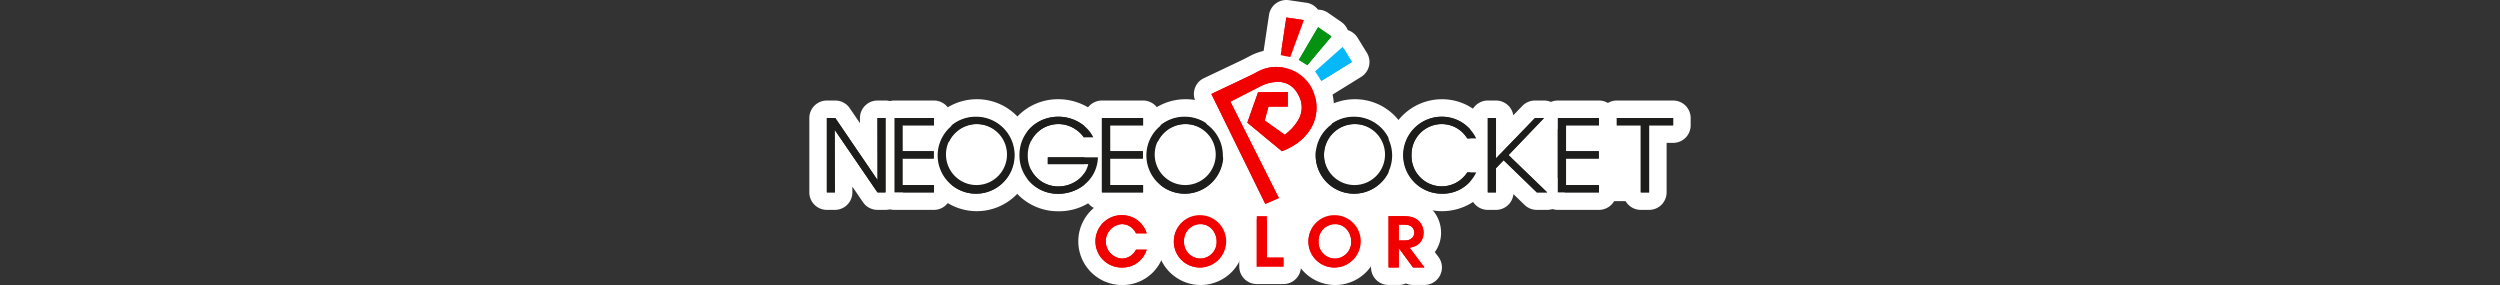<svg xmlns="http://www.w3.org/2000/svg" viewBox="0 0 1000 114.001"><rect x="0" y="0" width="1000" height="114.001" fill="#333333" stroke="none"/><title>logo</title><g id="Layer_2" data-name="Layer 2"><rect x="380.111" y="55.033" width="24.444" height="15.778" stroke-width="7" stroke="#fff" stroke-linecap="round" stroke-linejoin="round" fill="#fff"/><rect x="461.893" y="54.167" width="21.996" height="14.785" stroke-width="7" stroke="#fff" stroke-linecap="round" stroke-linejoin="round" fill="#fff"/><rect x="457.232" y="78.588" width="14.848" height="11.053" stroke-width="7" stroke="#fff" stroke-linecap="round" stroke-linejoin="round" fill="#fff"/><rect x="481.889" y="67.477" width="24.444" height="20.444" stroke-width="7" stroke="#fff" stroke-linecap="round" stroke-linejoin="round" fill="#fff"/><rect x="503.348" y="62.922" width="27.43" height="35" stroke-width="7" stroke="#fff" stroke-linecap="round" stroke-linejoin="round" fill="#fff"/><rect x="527.434" y="56.092" width="103.921" height="11.386" stroke-width="7" stroke="#fff" stroke-linecap="round" stroke-linejoin="round" fill="#fff"/><rect x="643.333" y="55.172" width="10" height="21.776" stroke-width="7" stroke="#fff" stroke-linecap="round" stroke-linejoin="round" fill="#fff"/><rect x="540.487" y="73.588" width="24.513" height="16.267" stroke-width="7" stroke="#fff" stroke-linecap="round" stroke-linejoin="round" fill="#fff"/></g><g id="Layer_1" data-name="Layer 1"><path d="M541.786,49.623a12.46,12.46,0,1,1-12.177,12.457V62.039A12.122,12.122,0,0,1,541.786,49.623m0-7A19.092,19.092,0,0,0,522.61,62.039a19.198,19.198,0,1,0,38.393.041A19.132,19.132,0,0,0,541.786,42.623Z" fill="#fff"/><path d="M533.974,89.641c4.114,0,6.513,3.545,6.513,6.923a6.536,6.536,0,1,1-13.053-.028V96.509a6.594,6.594,0,0,1,6.54-6.868m0-7a13.899,13.899,0,0,0,.027,27.79c8.442,0,13.486-7.051,13.486-13.867a13.577,13.577,0,0,0-13.513-13.923Z" fill="#fff"/><path d="M390.579,49.623a12.46,12.46,0,1,1-12.176,12.457l-0-.041a12.121,12.121,0,0,1,12.176-12.415m0-7A19.092,19.092,0,0,0,371.403,62.039l0.0.041h0a19.197,19.197,0,1,0,38.391,0,19.131,19.131,0,0,0-19.215-19.457Z" fill="#fff"/><path d="M480.142,89.641c4.115,0,6.513,3.545,6.513,6.923a6.536,6.536,0,1,1-13.054-.028h0V96.509a6.594,6.594,0,0,1,6.541-6.868m0-7A13.562,13.562,0,0,0,466.601,96.509a14.129,14.129,0,0,0,3.638,9.569,13.268,13.268,0,0,0,9.93,4.353c8.442,0,13.486-7.051,13.486-13.867a13.577,13.577,0,0,0-13.513-13.923Z" fill="#fff"/><path d="M474.068,49.623A12.46,12.46,0,1,1,461.893,62.08V62.039a12.121,12.121,0,0,1,12.175-12.416m0-7A19.091,19.091,0,0,0,454.893,62.039a19.198,19.198,0,1,0,38.391.041,19.131,19.131,0,0,0-19.215-19.457Z" fill="#fff"/><path d="M561.46,89.855c1.396.03,2.792.146,3.694,1.368a3.106,3.106,0,0,1,.553,1.83,2.943,2.943,0,0,1-.639,1.891,3.701,3.701,0,0,1-2.849,1.221,5.123,5.123,0,0,1-.669.029H559.512V89.855h1.948m0-7H559.512a7,7,0,0,0-7,7v6.339a7,7,0,0,0,7,7h2.037c.264,0,.63,0,1.084-.037a10.566,10.566,0,0,0,7.833-3.758q.041-.049.08-.099a9.931,9.931,0,0,0,2.16-6.247,10.045,10.045,0,0,0-1.88-5.931l-.041-.056c-3.008-4.075-7.487-4.172-9.173-4.209q-.076-.002-.153-.002Z" fill="#fff"/><line x1="526.275" y1="62.161" x2="526.275" y2="62.161" fill="none" stroke="#fff" stroke-linecap="round" stroke-linejoin="round" stroke-width="7"/><line x1="458.558" y1="62.161" x2="458.558" y2="62.161" fill="none" stroke="#fff" stroke-linecap="round" stroke-linejoin="round" stroke-width="7"/><path d="M541.786,80.97a18.89,18.89,0,1,1,19.011-18.89A18.69,18.69,0,0,1,541.786,80.97Zm0-27.846a8.606,8.606,0,0,0-8.677,8.916,8.7,8.7,0,1,0,8.677-8.916Z" fill="#1d1d1b"/><path d="M541.786,46.69a15.39,15.39,0,1,1-15.511,15.51v-.039a15.209,15.209,0,0,1,15.511-15.47m.04,27.847A12.46,12.46,0,1,0,529.61,62.039v.041a12.14,12.14,0,0,0,12.217,12.457m-.04-34.847a22.39,22.39,0,1,0,22.511,22.39,22.251,22.251,0,0,0-22.511-22.39Zm.04,27.847a5.463,5.463,0,1,1,5.176-5.457,5.221,5.221,0,0,1-5.176,5.457Z" fill="#fff"/><path d="M576.826,80.972A18.89,18.89,0,1,1,593.669,53.916a3.5,3.5,0,0,1-3.184,4.955h-3.576a3.5,3.5,0,0,1-3.042-1.769,8.415,8.415,0,0,0-7.083-3.977,8.605,8.605,0,0,0-8.676,8.916,8.647,8.647,0,0,0,8.676,8.997,8.49,8.49,0,0,0,7.182-3.979,3.498,3.498,0,0,1,2.942-1.606l3.579-.001a3.5,3.5,0,0,1,3.226,4.858C591.028,76.687,584.242,80.972,576.826,80.972Z" fill="#1d1d1b"/><path d="M576.784,46.692a15.113,15.113,0,0,1,13.702,8.679h-3.577a11.932,11.932,0,0,0-10.125-5.746,12.121,12.121,0,0,0-12.175,12.416,12.106,12.106,0,0,0,22.3,6.912l3.578-.001a14.776,14.776,0,0,1-13.662,8.519,15.39,15.39,0,1,1-.042-30.78m13.703,22.26h.005M576.784,39.692a22.39,22.39,0,1,0,.042,44.78c8.708,0,16.709-5.031,20.003-12.548a7.005,7.005,0,0,0-4.636-9.764,7,7,0,0,0,4.659-9.7A22.098,22.098,0,0,0,576.784,39.692Zm0,27.846a5.464,5.464,0,0,1,0-10.913,4.919,4.919,0,0,1,4.043,2.211,6.991,6.991,0,0,0,4.382,3.326,7.001,7.001,0,0,0-4.189,3.006,5.028,5.028,0,0,1-4.237,2.371Z" fill="#fff"/><path d="M423.331,81.01a18.911,18.911,0,1,1,.04-37.82c7.296,0,14.168,4.109,17.1,10.225a3.5,3.5,0,0,1-3.156,5.013H433.538a3.499,3.499,0,0,1-2.841-1.456,9.193,9.193,0,0,0-2.416-2.332,8.746,8.746,0,0,0-13.666,7.4,9.407,9.407,0,0,0,1.184,4.72,3.493,3.493,0,0,1-.178-1.104V62.923a3.5,3.5,0,0,1,3.5-3.5h20.042a3.499,3.499,0,0,1,3.499,3.581,18.213,18.213,0,0,1-1.667,7.176A19.302,19.302,0,0,1,423.331,81.01ZM417.207,68.586a8.818,8.818,0,0,0,6.124,2.49,9.416,9.416,0,0,0,5.765-1.921H419.121A3.481,3.481,0,0,1,417.207,68.586Z" fill="#1d1d1b"/><path d="M423.371,46.689c6.027,0,11.613,3.376,13.944,8.237h-3.777v.001a12.681,12.681,0,0,0-3.336-3.214,12.245,12.245,0,0,0-19.087,10.326,12.134,12.134,0,0,0,12.216,12.537,12.894,12.894,0,0,0,7.956-2.692,10.955,10.955,0,0,0,4.019-6.229H419.121V62.923H439.163a14.702,14.702,0,0,1-1.326,5.747c-2.572,5.585-8.519,8.84-14.506,8.84a15.293,15.293,0,0,1-15.55-15.47c0-8.92,6.992-15.35,15.59-15.35M439.163,62.923h.005M423.371,39.689a22.411,22.411,0,1,0-.04,44.82,22.828,22.828,0,0,0,20.843-12.867,21.627,21.627,0,0,0,1.98-8.315q.011-.201.012-.405a6.985,6.985,0,0,0-2.4-5.278,7.001,7.001,0,0,0-.139-5.744c-3.501-7.304-11.641-12.212-20.256-12.212Z" fill="#fff"/><path d="M390.579,80.97a18.89,18.89,0,1,1,19.011-18.89A18.69,18.69,0,0,1,390.579,80.97Zm0-27.846a8.605,8.605,0,0,0-8.676,8.916,8.699,8.699,0,1,0,8.676-8.916Z" fill="#1d1d1b"/><path d="M390.579,46.69a15.39,15.39,0,1,1-15.511,15.51v-.039a15.209,15.209,0,0,1,15.511-15.47m.04,27.847a12.459,12.459,0,1,0-12.216-12.498l0.0.041a12.14,12.14,0,0,0,12.216,12.457m-.04-34.847a22.39,22.39,0,1,0,22.51,22.39,22.251,22.251,0,0,0-22.51-22.39ZM385.403,62.056a5.201,5.201,0,1,1,10.392.024,5.22,5.22,0,0,1-5.175,5.457,5.165,5.165,0,0,1-5.216-5.457l0-.024Z" fill="#fff"/><polygon points="590.487 68.952 590.487 68.952 590.487 68.952 590.487 68.952" fill="#1d1d1b"/><polyline points="590.487 68.952 590.487 68.952 590.487 68.952 590.487 68.952" fill="#fff"/><path d="M357.792,80.448a3.5,3.5,0,0,1-3.5-3.5V47.213a3.5,3.5,0,0,1,3.5-3.5h15.776a3.5,3.5,0,0,1,3.5,3.5v2.933a3.5,3.5,0,0,1-3.5,3.5h-8.981V56.972h8.9a3.5,3.5,0,0,1,3.5,3.5v2.934a3.5,3.5,0,0,1-3.5,3.5h-8.9v3.608h8.981a3.5,3.5,0,0,1,3.5,3.5v2.934a3.5,3.5,0,0,1-3.5,3.5Z" fill="#1d1d1b"/><path d="M373.567,47.213v2.933H361.086V60.473h12.401v2.933H361.086V74.015h12.481V76.948H357.792V47.213h15.776m0-7H357.792a7,7,0,0,0-7,7V76.948a7,7,0,0,0,7,7h15.776a7,7,0,0,0,7-7V74.015a6.985,6.985,0,0,0-2.473-5.339,6.984,6.984,0,0,0,2.392-5.27V60.473a6.981,6.981,0,0,0-2.233-5.126,6.982,6.982,0,0,0,2.314-5.2V47.213a7,7,0,0,0-7-7Z" fill="#fff"/><path d="M474.068,80.97a18.89,18.89,0,1,1,19.01-18.89A18.69,18.69,0,0,1,474.068,80.97Zm0-27.846a8.605,8.605,0,0,0-8.676,8.916,8.699,8.699,0,1,0,8.676-8.916Z" fill="#1d1d1b"/><path d="M474.068,46.69a15.39,15.39,0,1,1-15.51,15.51v-.039a15.209,15.209,0,0,1,15.51-15.47m.04,27.847A12.46,12.46,0,1,0,461.893,62.039v.041a12.14,12.14,0,0,0,12.215,12.457m-.04-34.847a22.39,22.39,0,1,0,22.51,22.39,22.251,22.251,0,0,0-22.51-22.39Zm.04,27.847a5.463,5.463,0,1,1,5.175-5.457,5.22,5.22,0,0,1-5.175,5.457Z" fill="#fff"/><path d="M623.116,80.448a3.5,3.5,0,0,1-3.5-3.5V47.213a3.5,3.5,0,0,1,3.5-3.5h16.477a3.5,3.5,0,0,1,3.5,3.5v2.933a3.5,3.5,0,0,1-3.5,3.5h-9.681V56.972h9.599a3.5,3.5,0,0,1,3.5,3.5v2.934a3.5,3.5,0,0,1-3.5,3.5h-9.599v3.609h9.681a3.501,3.501,0,0,1,3.5,3.5v2.933a3.5,3.5,0,0,1-3.5,3.5Z" fill="#1d1d1b"/><path d="M639.592,47.213V50.146H626.412V60.473h13.099v2.933H626.412V74.015h13.18v2.933h-16.476V47.213h16.476m0-7h-16.476a7,7,0,0,0-7,7V76.948a7,7,0,0,0,7,7h16.476a7,7,0,0,0,7-7V74.015a6.985,6.985,0,0,0-2.473-5.34,6.983,6.983,0,0,0,2.392-5.27v-2.933a6.981,6.981,0,0,0-2.233-5.126,6.983,6.983,0,0,0,2.314-5.201V47.213a7,7,0,0,0-7-7Z" fill="#fff"/><path d="M656.308,80.448a3.5,3.5,0,0,1-3.5-3.5V53.646h-6.083a3.5,3.5,0,0,1-3.5-3.5V47.213a3.5,3.5,0,0,1,3.5-3.5h22.54a3.5,3.5,0,0,1,3.5,3.5v2.933a3.5,3.5,0,0,1-3.5,3.5h-6.122V76.948a3.5,3.5,0,0,1-3.5,3.5Z" fill="#1d1d1b"/><path d="M669.264,47.213V50.146h-9.622V76.948h-3.336V50.146H646.725V47.213h22.539m0-7H646.725a7,7,0,0,0-7,7V50.146a7,7,0,0,0,7,7h2.582l0,19.802a7,7,0,0,0,7,7h3.336a7,7,0,0,0,7-7V57.146h2.622a7,7,0,0,0,7-7V47.213a7,7,0,0,0-7-7Z" fill="#fff"/><path d="M350.985,80.448a3.5,3.5,0,0,1-2.889-1.524L337.407,63.288l.044,13.648a3.5,3.5,0,0,1-3.5,3.512h-3.215a3.5,3.5,0,0,1-3.5-3.5V47.213a3.5,3.5,0,0,1,3.5-3.5h3.375a3.5,3.5,0,0,1,2.893,1.53l10.504,15.42-.022-13.444a3.5,3.5,0,0,1,3.5-3.506h3.215a3.5,3.5,0,0,1,3.5,3.5V76.948a3.5,3.5,0,0,1-3.5,3.5Z" fill="#1d1d1b"/><path d="M354.201,47.213V76.948h-3.215L333.87,51.914l.081,25.034h-3.215V47.213h3.375l16.915,24.833-.041-24.833h3.215m0-7h-3.215a7,7,0,0,0-7,7.011l.003,2.056-4.093-6.009a7,7,0,0,0-5.785-3.059h-3.375a7,7,0,0,0-7,7V76.948a7,7,0,0,0,7,7h3.215a7,7,0,0,0,7-7.023l-.007-2.263,4.264,6.236a7,7,0,0,0,5.779,3.049h3.215a7,7,0,0,0,7-7V47.213a7,7,0,0,0-7-7Z" fill="#fff"/><path d="M440.757,80.448a3.5,3.5,0,0,1-3.5-3.5V47.213a3.5,3.5,0,0,1,3.5-3.5h16.475a3.5,3.5,0,0,1,3.5,3.5v2.933a3.5,3.5,0,0,1-3.5,3.5h-9.679V56.972h9.599a3.5,3.5,0,0,1,3.5,3.5v2.934a3.5,3.5,0,0,1-3.5,3.5h-9.599v3.608h9.679a3.5,3.5,0,0,1,3.5,3.5v2.934a3.5,3.5,0,0,1-3.5,3.5Z" fill="#1d1d1b"/><path d="M457.232,47.213v2.933H444.052v10.327h13.099v2.933h-13.099V74.015h13.179v2.933H440.757V47.213h16.475m0-7H440.757a7,7,0,0,0-7,7V76.948a7,7,0,0,0,7,7h16.475a7,7,0,0,0,7-7V74.015a6.984,6.984,0,0,0-2.473-5.339,6.983,6.983,0,0,0,2.393-5.27V60.473a6.98,6.98,0,0,0-2.234-5.127,6.982,6.982,0,0,0,2.314-5.2V47.213a7,7,0,0,0-7-7Z" fill="#fff"/><path d="M480.087,110.499A13.965,13.965,0,1,1,494.215,96.535,13.928,13.928,0,0,1,480.087,110.499Zm.055-17.357a3.414,3.414,0,0,0,.027,6.79c2.06,0,2.986-1.969,2.986-3.367C483.156,95.241,482.337,93.141,480.142,93.141Z" fill="#f10000"/><path d="M480.115,86.071a10.464,10.464,0,1,1-10.574,10.655v-.027A10.374,10.374,0,0,1,480.115,86.071m.055,17.36a6.642,6.642,0,0,0,6.486-6.867c0-3.379-2.398-6.923-6.513-6.923a6.594,6.594,0,0,0-6.541,6.868v.027h-0a6.628,6.628,0,0,0,6.568,6.895m-.055-24.36A17.464,17.464,0,1,0,497.716,96.535,17.414,17.414,0,0,0,480.115,79.071Z" fill="#fff"/><path d="M533.92,110.499A13.965,13.965,0,1,1,548.048,96.535,13.928,13.928,0,0,1,533.92,110.499Zm.054-17.357a3.414,3.414,0,0,0,.027,6.79c2.06,0,2.986-1.969,2.986-3.367C536.987,95.241,536.169,93.141,533.974,93.141Z" fill="#f10000"/><path d="M533.946,86.071a10.464,10.464,0,1,1-10.573,10.655v-.027A10.374,10.374,0,0,1,533.946,86.071m.054,17.36a6.642,6.642,0,0,0,6.486-6.867c0-3.379-2.399-6.923-6.513-6.923a6.594,6.594,0,0,0-6.54,6.868v.027a6.628,6.628,0,0,0,6.567,6.895m-.054-24.36A17.464,17.464,0,1,0,551.548,96.535,17.414,17.414,0,0,0,533.946,79.071Z" fill="#fff"/><path d="M448.803,110.501a13.964,13.964,0,1,1,13.245-18.085,3.499,3.499,0,0,1-2.13,4.176,3.501,3.501,0,0,1,2.107,4.257A13.569,13.569,0,0,1,448.803,110.501Zm-.085-17.357c-2.14,0-2.928,2.014-2.928,3.367a3.173,3.173,0,0,0,2.986,3.423,2.794,2.794,0,0,0,2.505-1.679,3.497,3.497,0,0,1,1.861-1.661,3.503,3.503,0,0,1-1.943-1.832A2.798,2.798,0,0,0,448.717,93.143Z" fill="#f10000"/><path d="M448.776,86.073a10.275,10.275,0,0,1,9.892,7.25h-4.278a6.269,6.269,0,0,0-5.641-3.679,6.909,6.909,0,0,0,.027,13.79,6.356,6.356,0,0,0,5.614-3.57l4.278-.003v0a10.128,10.128,0,0,1-9.865,7.14,10.465,10.465,0,1,1-.027-20.928m0-7a17.464,17.464,0,1,0,.027,34.928,17.044,17.044,0,0,0,16.581-12.165,7,7,0,0,0-.526-5.244,7,7,0,0,0,.571-5.083,17.157,17.157,0,0,0-16.619-12.436l-.034-0Z" fill="#fff"/><path d="M502.706,110.121a3.5,3.5,0,0,1-3.5-3.5v-20.167a3.5,3.5,0,0,1,3.5-3.5h4.061a3.5,3.5,0,0,1,3.5,3.5V99.551h3.122a3.5,3.5,0,0,1,3.5,3.5v3.57a3.5,3.5,0,0,1-3.5,3.5Z" fill="#f10000"/><path d="M506.766,86.454v16.596h6.622v3.57H502.706V86.454h4.06m0-7h-4.06a7,7,0,0,0-7,7v20.166a7,7,0,0,0,7,7h10.682a7,7,0,0,0,7-7v-3.57a7,7,0,0,0-6.622-6.99v-9.606a7,7,0,0,0-7-7Z" fill="#fff"/><path d="M614.715,80.448a3.499,3.499,0,0,1-2.435-.985l-10.377-10.049v7.534a3.5,3.5,0,0,1-3.5,3.5H595.108a3.5,3.5,0,0,1-3.5-3.5V47.213a3.5,3.5,0,0,1,3.5-3.5h3.295a3.5,3.5,0,0,1,3.5,3.5V54.679l9.571-9.9a3.504,3.504,0,0,1,2.517-1.067h3.616a3.5,3.5,0,0,1,2.527,5.921l-11.79,12.309,12.94,12.487a3.5,3.5,0,0,1-2.431,6.019Z" fill="#1d1d1b"/><path d="M617.607,47.212h.005m-.005,0L603.406,62.039,618.854,76.948h-4.139L601.437,64.089l-3.033,3.168V76.948h-3.295V47.213h3.295V63.334l15.588-16.121h3.616m.005-7h-3.621a7,7,0,0,0-5.032,2.134l-3.642,3.766a7.002,7.002,0,0,0-6.914-5.9h-3.295a7,7,0,0,0-7,7V76.948a7,7,0,0,0,7,7h3.295a7.001,7.001,0,0,0,6.966-6.306L609.845,81.977a7,7,0,0,0,4.87,1.972h4.139a7,7,0,0,0,4.861-12.037L613.285,61.845,622.585,52.135a6.999,6.999,0,0,0-4.973-11.923Zm-.005,14h0Z" fill="#fff"/><path d="M565.212,110.476a3.499,3.499,0,0,1-2.821-1.429l-.028-.038a3.495,3.495,0,0,1-2.849,1.467H555.415a3.5,3.5,0,0,1-3.5-3.5V86.453a3.501,3.501,0,0,1,3.5-3.5l5.699.001c2.373.06,5.502.139,8.322,2.501a9.566,9.566,0,0,1,1.913,2.151,10.359,10.359,0,0,1,1.578,5.477,9.708,9.708,0,0,1-1.317,4.92c-.016.025-.073.116-.089.141a8.932,8.932,0,0,1-1.636,1.953c-.184.16-.372.312-.563.457l3.251,4.317a3.5,3.5,0,0,1-2.796,5.605Z" fill="#f10000"/><path d="M555.415,86.453l5.698.002 0.0 0c2.268.057,4.273.174,6.076,1.685a6.099,6.099,0,0,1,1.221,1.367,6.813,6.813,0,0,1,1.018,3.577,6.205,6.205,0,0,1-.813,3.11,5.6,5.6,0,0,1-1.076,1.307,6.472,6.472,0,0,1-1.629,1.017,11.328,11.328,0,0,1-2.064.582l5.931,7.878H565.212L559.514,99.215v7.761H555.415V86.453m4.097,9.741h2.037a5.122,5.122,0,0,0,.669-.029,3.701,3.701,0,0,0,2.849-1.221,2.943,2.943,0,0,0,.639-1.891,3.106,3.106,0,0,0-.553-1.83c-.902-1.222-2.298-1.338-3.694-1.368H559.512v6.339m-4.097-16.741a7,7,0,0,0-7,7v20.524a7,7,0,0,0,7,7h4.099a6.977,6.977,0,0,0,2.851-.605,6.996,6.996,0,0,0,2.847.605h4.565a7,7,0,0,0,5.592-11.21l-1.45-1.926c.249-.338.428-.618.553-.813l.03-.048q.053-.083.104-.167a13.055,13.055,0,0,0,1.821-6.729,13.751,13.751,0,0,0-2.156-7.403,13.012,13.012,0,0,0-2.619-2.933c-3.75-3.123-7.888-3.227-10.363-3.29q-.087-.002-.174-.002l-5.698-.002Z" fill="#fff"/><path d="M516.109,26.341a3.489,3.489,0,0,1-.707-.072l-3.836-.791a3.5,3.5,0,0,1-2.755-3.947l2.254-15.049a3.496,3.496,0,0,1,3.966-2.945l7.042,1.03a3.5,3.5,0,0,1,2.777,4.673l-5.459,14.81A3.503,3.503,0,0,1,516.109,26.341Z" fill="#f10000"/><path d="M514.526,7.001c2.35.343,4.677.684,7.041,1.029-1.824,4.949-3.638,9.87-5.459,14.81-1.291-.266-2.546-.525-3.835-.791q1.126-7.519,2.254-15.049M514.517,0a7.001,7.001,0,0,0-6.914,5.964l-.739,4.935-1.515,10.114a7,7,0,0,0,5.51,7.892l1.454.3,2.383.491a6.995,6.995,0,0,0,7.979-4.436l4.623-12.541.836-2.269a7,7,0,0,0-5.555-9.347L520.531.804l-4.995-.73A7.061,7.061,0,0,0,514.517,0Z" fill="#fff"/><path d="M506.119,85.055a3.502,3.502,0,0,1-3.145-1.96L481.416,39.132a3.501,3.501,0,0,1,1.642-4.703l10.345-4.908c1.782-.844,3.563-1.689,5.339-2.547.584-.283,1.162-.587,1.741-.891.465-.244.93-.488,1.399-.724a18.949,18.949,0,0,1,8.573-2.081q.333,0,.666.012a19.465,19.465,0,0,1,13.802,6.228,18.525,18.525,0,0,1,4.25,7.459,20.613,20.613,0,0,1,.93,6.346,19.503,19.503,0,0,1-2.76,9.839,23.415,23.415,0,0,1-7.473,7.641,31.092,31.092,0,0,1-5.863,2.954,3.498,3.498,0,0,1-3.476-.573l-5.367-4.438,9.506,18.902a3.5,3.5,0,0,1-1.743,4.787l-5.428,2.335A3.483,3.483,0,0,1,506.119,85.055ZM513.718,49.473l.052-.049a14.199,14.199,0,0,0,2.177-2.684,9.181,9.181,0,0,0,.479-.841,3.491,3.491,0,0,1-1.312.254h-5.056l-.166.608Zm-16.404-6.339.513-1.449-.988.505Z" fill="#f10000"/><path d="M510.454,26.779q.27,0,.543.01a16.025,16.025,0,0,1,11.394,5.148,14.941,14.941,0,0,1,3.436,6.07,17.028,17.028,0,0,1,.776,5.268,16.01,16.01,0,0,1-2.267,8.097,19.84,19.84,0,0,1-6.373,6.497,27.489,27.489,0,0,1-5.202,2.619q-6.91-5.716-13.829-11.439c1.431-4.047,2.862-8.086,4.299-12.147,3.945-.039,7.893-.077,11.881-.115v5.866h-7.727c-.505,1.847-1.008,3.689-1.516,5.548,2.681,1.901,5.351,3.793,8.08,5.728.745-.654,1.514-1.286,2.233-1.97a17.763,17.763,0,0,0,2.713-3.334,9.882,9.882,0,0,0,.601-10.363,10.146,10.146,0,0,0-2.948-3.766,8.527,8.527,0,0,0-5.022-1.729c-.146-.005-.291-.007-.435-.007a15.575,15.575,0,0,0-7.179,1.886q-3.409,1.752-6.827,3.487-2.416,1.234-4.831,2.471a.899.899,0,0,0-.097.066q9.692,19.267,19.386,38.551c-1.819.783-3.602,1.55-5.425,2.334q-10.771-21.97-21.559-43.963,1.076-.511,2.15-1.021,3.177-1.506,6.355-3.014c2.402-1.141,4.808-2.274,7.203-3.432,1.075-.521,2.121-1.101,3.189-1.638a15.425,15.425,0,0,1,7-1.707m0-7A22.419,22.419,0,0,0,500.312,22.231c-.489.246-.972.499-1.454.752-.546.286-1.09.573-1.644.842q-2.665,1.289-5.353,2.554l-1.802.855-4.421,2.097-1.929.915-1.18.56-.972.462a7,7,0,0,0-3.284,9.406l5.439,11.089q8.065,16.444,16.12,32.873a6.995,6.995,0,0,0,9.048,3.35l4.477-1.925.952-.41a7,7,0,0,0,3.487-9.574q-2.169-4.314-4.336-8.624a6.993,6.993,0,0,0,1.794-.424,34.666,34.666,0,0,0,6.519-3.288,26.883,26.883,0,0,0,8.575-8.784,22.975,22.975,0,0,0,3.253-11.582,24.099,24.099,0,0,0-1.084-7.423,21.97,21.97,0,0,0-5.068-8.851A23.152,23.152,0,0,0,511.246,19.793q-.397-.014-.792-.014Z" fill="#fff"/><path d="M528.572,35.857a3.498,3.498,0,0,1-2.91-1.552l-2.557-3.82a3.499,3.499,0,0,1,.589-4.566l11.053-9.788a3.5,3.5,0,0,1,2.32-.88,3.457,3.457,0,0,1,.511.038,3.501,3.501,0,0,1,2.468,1.624l3.726,6.037a3.5,3.5,0,0,1-1.136,4.815l-12.225,7.567A3.492,3.492,0,0,1,528.572,35.857Z" fill="#07b8f9"/><path d="M537.067,18.752c1.247,2.019,2.476,4.013,3.727,6.038q-6.108,3.782-12.224,7.566c-.856-1.278-1.696-2.532-2.555-3.816q5.522-4.89,11.052-9.788m-0-7a7,7,0,0,0-4.641,1.76l-2.644,2.342-8.408,7.446a7,7,0,0,0-1.178,9.132l2.558,3.821a6.998,6.998,0,0,0,9.499,2.056l12.226-7.567a7,7,0,0,0,2.271-9.629l-1.577-2.555-2.15-3.484a7.001,7.001,0,0,0-5.956-3.322Z" fill="#fff"/><path d="M522.941,29.556a3.488,3.488,0,0,1-1.837-.522l-3.394-2.095a3.5,3.5,0,0,1-1.179-4.749l7.682-13.09A3.501,3.501,0,0,1,529.223,7.992l5.347,3.696a3.5,3.5,0,0,1,.691,5.128L525.625,28.305A3.497,3.497,0,0,1,522.941,29.556Z" fill="#069211"/><path d="M527.232,10.872c1.802,1.245,3.57,2.469,5.347,3.696-3.211,3.829-6.412,7.646-9.635,11.488-1.127-.696-2.245-1.385-3.393-2.094q3.826-6.516,7.682-13.09m-0-7a7,7,0,0,0-6.037,3.457L519.24,10.661l-5.726,9.757a7,7,0,0,0,2.359,9.5l2.541,1.568.854.527a6.999,6.999,0,0,0,9.038-1.458L537.632,19.436l.311-.371a7,7,0,0,0-1.384-10.256l-2.608-1.803-2.739-1.893a7,7,0,0,0-3.98-1.241Z" fill="#fff"/><path d="M351.026,72.046l-.041-24.833h3.215V76.948h-3.215L333.87,51.914l.081,25.034h-3.215V47.213h3.375Zm6.765-24.833h15.776v2.933H361.086V60.473h12.401v2.933H361.086V74.015h12.481V76.948H357.792Zm17.276,14.948a15.295,15.295,0,1,1,0,.039v-.039Zm3.335-.081a12.198,12.198,0,1,0,12.176-12.457,12.121,12.121,0,0,0-12.176,12.415Zm55.135-7.152a12.679,12.679,0,0,0-3.336-3.214,12.245,12.245,0,0,0-19.087,10.326,12.134,12.134,0,0,0,12.215,12.537,12.894,12.894,0,0,0,7.956-2.692,10.955,10.955,0,0,0,4.019-6.229H419.121V62.923h20.042a14.701,14.701,0,0,1-1.326,5.747c-2.572,5.586-8.519,8.84-14.506,8.84A15.293,15.293,0,0,1,407.78,62.039c0-8.92,6.992-15.35,15.59-15.35,6.027,0,11.613,3.376,13.944,8.237h-3.777v.001Zm7.219-7.715h16.475v2.933H444.052V60.473h13.099v2.933H444.052V74.015h13.179v2.933h-16.475Zm17.801,14.948a15.291,15.291,0,1,1,0,.039v-.039Zm3.335-.081a12.198,12.198,0,1,0,12.175-12.457A12.121,12.121,0,0,0,461.893,62.039v.041Zm64.382.081a15.291,15.291,0,1,1,0,.039v-.039Zm3.334-.081A12.199,12.199,0,1,0,541.786,49.623,12.122,12.122,0,0,0,529.61,62.039ZM590.487,68.952a14.776,14.776,0,0,1-13.662,8.52,15.391,15.391,0,1,1,13.66-22.1h-3.577a11.932,11.932,0,0,0-10.125-5.746,12.121,12.121,0,0,0-12.175,12.416,12.106,12.106,0,0,0,22.3,6.912l3.579-.001Zm32.629-21.739h16.476V50.146H626.412V60.473H639.511v2.933H626.412V74.015h13.18v2.933h-16.476ZM656.307,50.146h-9.582V47.213h22.539V50.146h-9.622V76.948h-3.336V50.146Z" fill="#1d1d1b"/><path d="M458.668,99.861a10.128,10.128,0,0,1-9.865,7.14,10.465,10.465,0,1,1-.027-20.928,10.275,10.275,0,0,1,9.892,7.25H454.389a6.269,6.269,0,0,0-5.641-3.68,6.909,6.909,0,0,0,.027,13.79,6.356,6.356,0,0,0,5.614-3.57l4.278-.003Zm10.873-3.162a10.293,10.293,0,1,1,0,.027v-.027Zm4.06-.163a6.536,6.536,0,1,0,13.054.028c0-3.379-2.398-6.923-6.513-6.923a6.594,6.594,0,0,0-6.541,6.868v.027Zm29.105-10.082h4.06v16.596h6.622v3.57h-10.682Zm20.667,10.245a10.289,10.289,0,1,1,0,.027v-.027Zm4.06-.163a6.536,6.536,0,1,0,13.053.028c0-3.379-2.399-6.923-6.513-6.923a6.594,6.594,0,0,0-6.54,6.868v.027Z" fill="#f10000"/><path d="M614.715,76.948h4.139L603.406,62.039l14.202-14.827h-3.616L598.404,63.333V47.213h-3.295V76.948h3.295V67.258l3.033-3.168L614.715,76.948Z" fill="#1d1d1b"/><path d="M561.113,86.454c2.268.057,4.273.174,6.076,1.685a6.101,6.101,0,0,1,1.221,1.367,6.813,6.813,0,0,1,1.018,3.577,6.206,6.206,0,0,1-.813,3.11,5.599,5.599,0,0,1-1.076,1.307,6.471,6.471,0,0,1-1.629,1.018,11.333,11.333,0,0,1-2.064.582l5.931,7.878h-4.565L559.514,99.215v7.761H555.415V86.453l5.698.002Zm-1.599,9.739h2.035a5.126,5.126,0,0,0,.669-.029,3.701,3.701,0,0,0,2.849-1.221,2.943,2.943,0,0,0,.64-1.891,3.107,3.107,0,0,0-.553-1.83c-.902-1.222-2.298-1.338-3.694-1.368h-1.948v6.339h.002Z" fill="#f10000"/><path d="M511.543,79.221q-9.708-19.306-19.383-38.552a.796.796,0,0,1,.097-.066q2.416-1.236,4.831-2.471,3.414-1.743,6.827-3.487a15.393,15.393,0,0,1,7.614-1.879,8.523,8.523,0,0,1,5.022,1.729,10.165,10.165,0,0,1,2.948,3.765,9.884,9.884,0,0,1-.601,10.363,17.788,17.788,0,0,1-2.713,3.334c-.719.684-1.487,1.316-2.233,1.97-2.728-1.935-5.399-3.828-8.08-5.728.509-1.859,1.011-3.701,1.516-5.548H515.116V36.786c-3.99.038-7.936.076-11.881.115-1.437,4.061-2.868,8.1-4.299,12.147q6.928,5.731,13.829,11.439a27.471,27.471,0,0,0,5.203-2.62,19.826,19.826,0,0,0,6.372-6.497,16.021,16.021,0,0,0,2.267-8.096,17.048,17.048,0,0,0-.775-5.268,14.953,14.953,0,0,0-3.436-6.07A16.025,16.025,0,0,0,511.001,26.788a15.377,15.377,0,0,0-7.543,1.697c-1.068.537-2.114,1.118-3.189,1.639-2.394,1.158-4.801,2.291-7.203,3.432q-3.177,1.51-6.355,3.014-1.074.51-2.15,1.021Q495.351,59.59,506.12,81.554c1.821-.783,3.604-1.551,5.423-2.334Z" fill="none"/><path d="M511.543,79.221c-1.819.783-3.602,1.55-5.426,2.334q-10.771-21.97-21.559-43.963,1.076-.511,2.15-1.021,3.177-1.507,6.355-3.014c2.402-1.141,4.808-2.274,7.203-3.432,1.075-.521,2.121-1.101,3.189-1.639a15.37,15.37,0,0,1,7.542-1.697,16.025,16.025,0,0,1,11.394,5.148,14.94,14.94,0,0,1,3.436,6.07,17.027,17.027,0,0,1,.776,5.268,16.01,16.01,0,0,1-2.267,8.096,19.841,19.841,0,0,1-6.373,6.497,27.493,27.493,0,0,1-5.202,2.619q-6.91-5.716-13.829-11.439c1.431-4.047,2.862-8.086,4.299-12.147,3.945-.039,7.893-.077,11.881-.115v5.866h-7.727c-.505,1.847-1.008,3.689-1.516,5.548,2.681,1.901,5.351,3.793,8.08,5.728.745-.654,1.514-1.286,2.233-1.97a17.762,17.762,0,0,0,2.713-3.334,9.883,9.883,0,0,0,.601-10.363,10.146,10.146,0,0,0-2.948-3.765,8.527,8.527,0,0,0-5.022-1.729,15.387,15.387,0,0,0-7.614,1.879q-3.409,1.752-6.827,3.487-2.416,1.234-4.831,2.471a.899.899,0,0,0-.097.066q9.692,19.267,19.386,38.551Zm4.565-56.38c-1.291-.266-2.546-.525-3.835-.791q1.126-7.519,2.254-15.049c2.35.343,4.677.684,7.041,1.029C519.743,12.979,517.928,17.9,516.108,22.84Z" fill="#f10000"/><path d="M537.067,18.752c1.247,2.019,2.476,4.013,3.727,6.038q-6.108,3.782-12.224,7.566c-.856-1.278-1.696-2.532-2.555-3.816Q531.537,23.65,537.067,18.752Z" fill="#07b8f9"/><path d="M527.232,10.872c1.802,1.245,3.57,2.469,5.347,3.696-3.211,3.829-6.412,7.646-9.635,11.488-1.127-.696-2.245-1.385-3.393-2.094Q523.376,17.446,527.232,10.872Z" fill="#069211"/></g></svg>